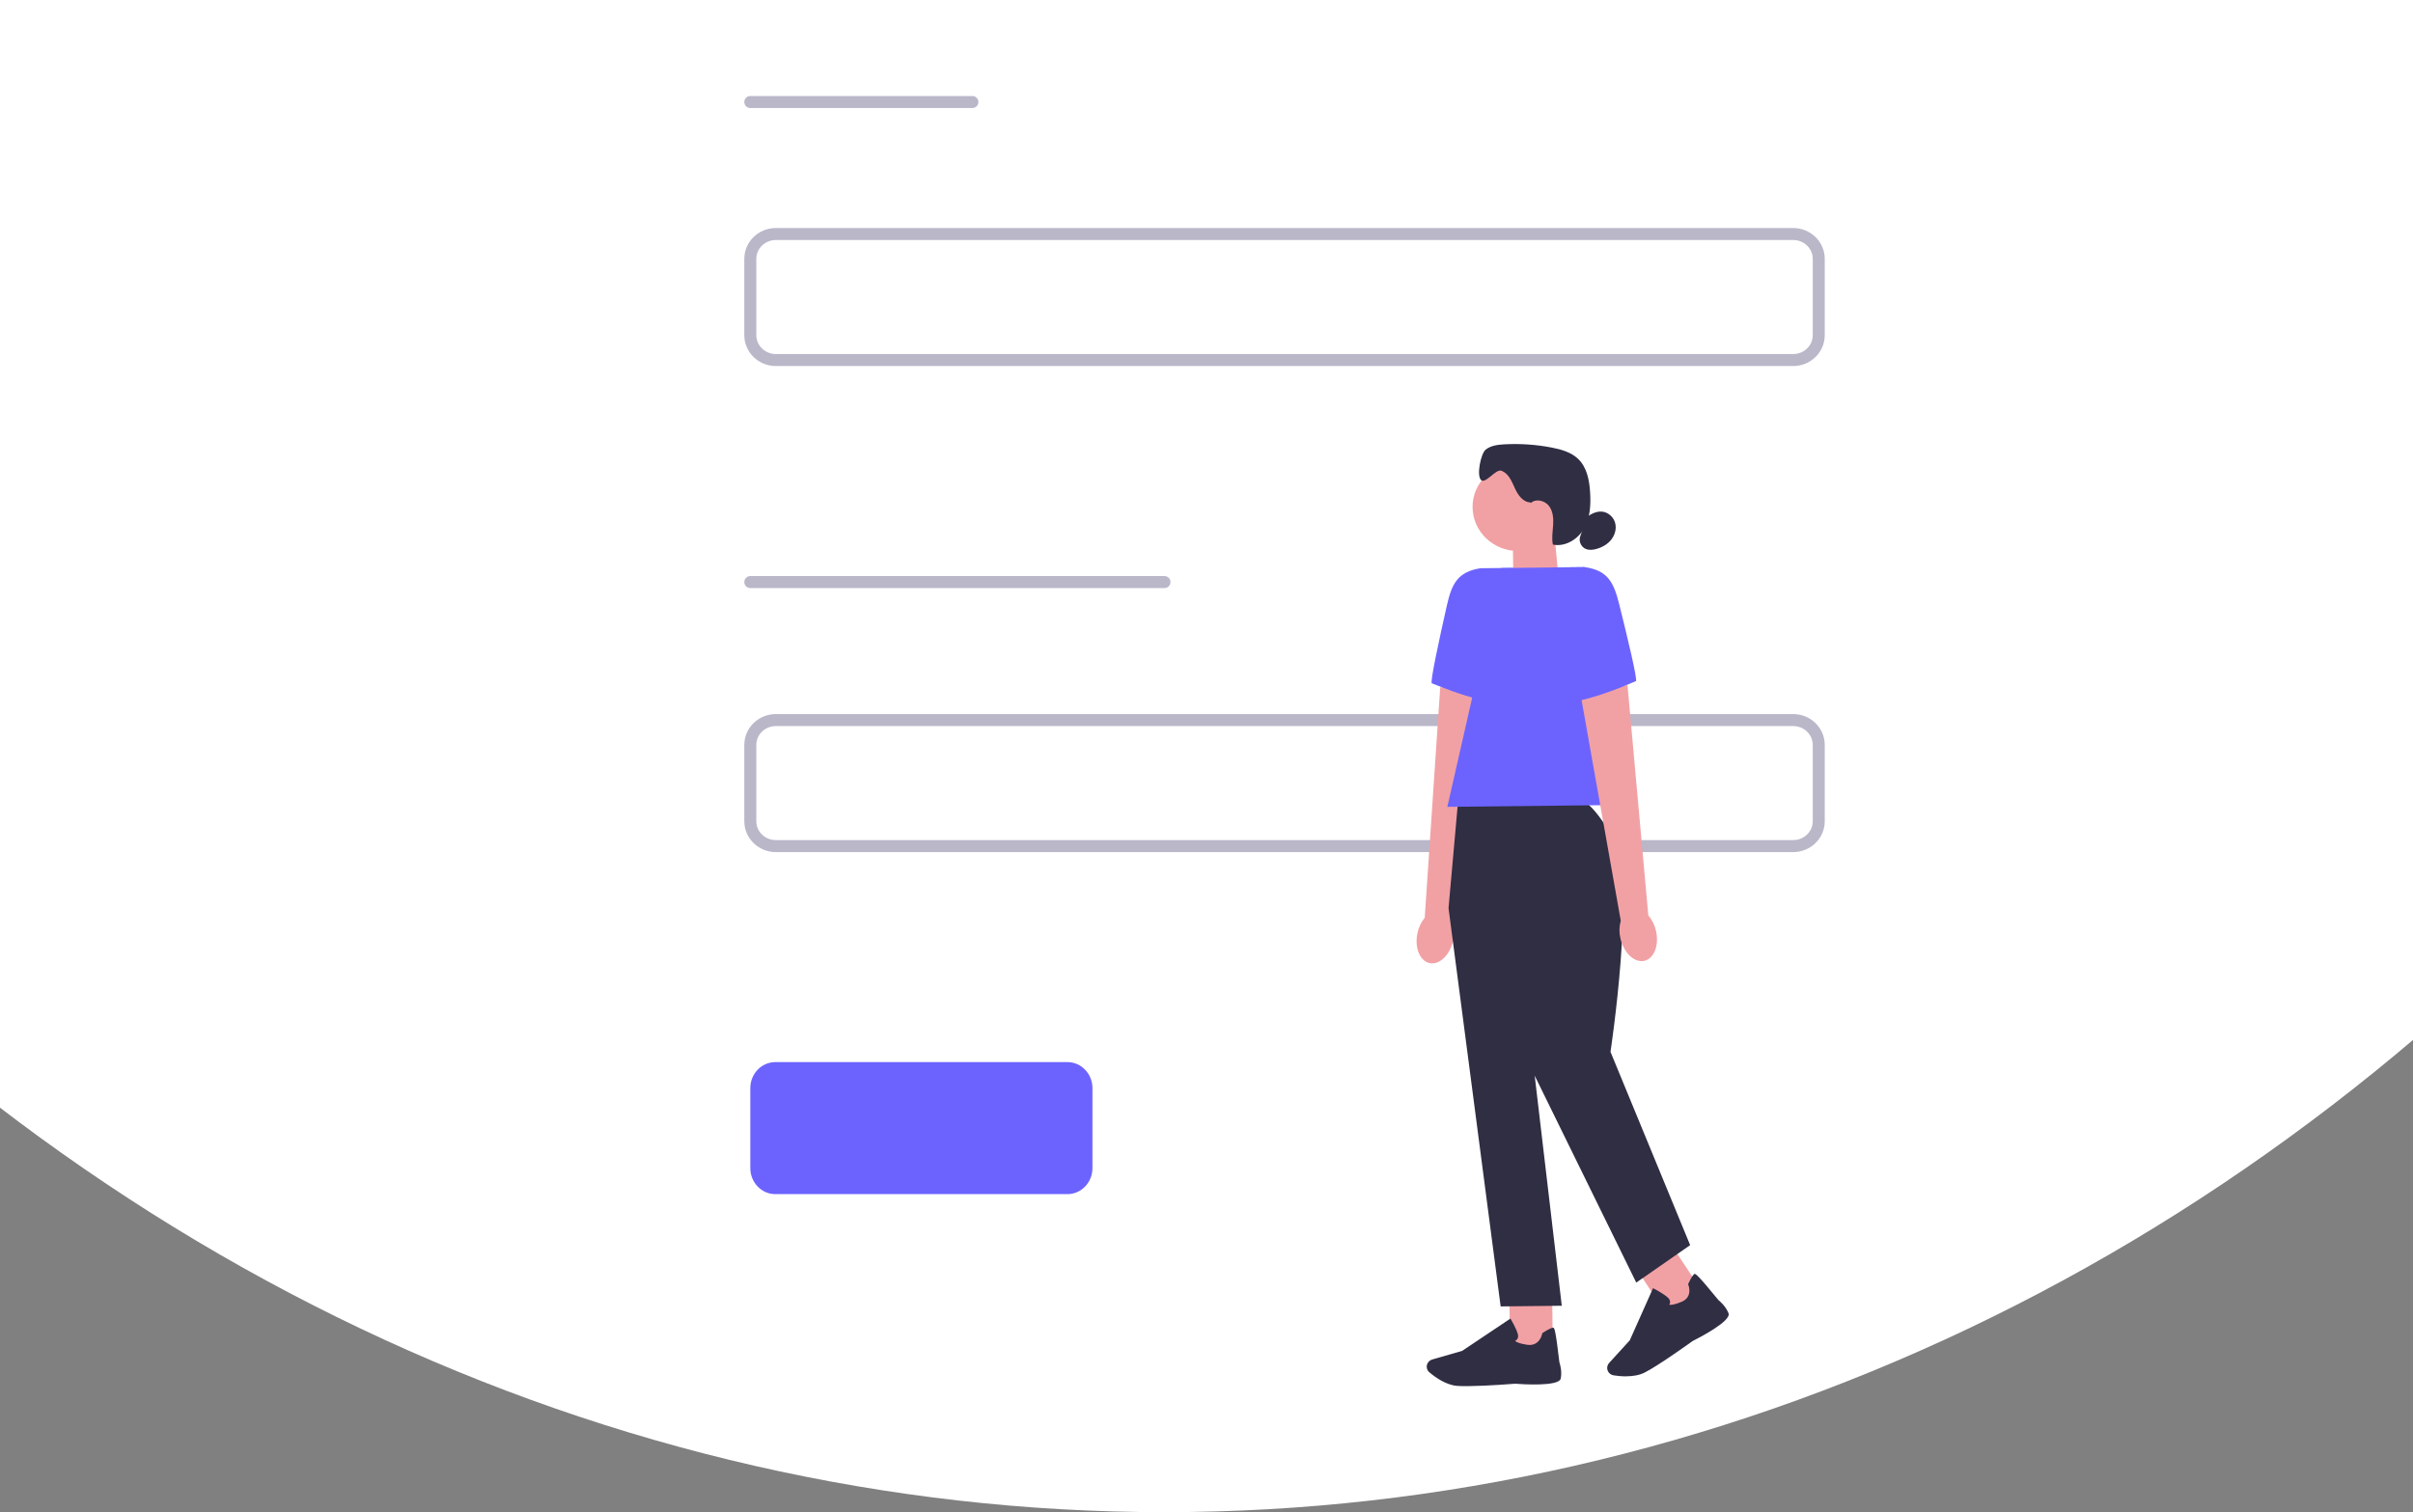 <svg width="402" height="252" viewBox="0 0 402 252" fill="none" xmlns="http://www.w3.org/2000/svg">
<rect x="0" y="0" width="402" height="252" fill="#808080" stroke="none"/>
<path d="M544 -150C544 -97.209 534.947 -44.934 517.358 3.839C499.769 52.612 473.988 96.928 441.487 134.257C408.987 171.586 370.403 201.197 327.939 221.4C285.475 241.602 239.963 252 194 252C148.037 252 102.525 241.602 60.061 221.4C17.597 201.197 -20.987 171.586 -53.487 134.257C-85.988 96.928 -111.769 52.612 -129.358 3.839C-146.947 -44.934 -156 -97.209 -156 -150L194 -150H544Z" fill="white"/>
<path d="M298.751 141H129.249C126.906 141 125 139.143 125 136.861V124.139C125 121.857 126.906 120 129.249 120H298.751C301.094 120 303 121.857 303 124.139V136.861C303 139.143 301.094 141 298.751 141Z" fill="white" stroke="#BAB7C9" stroke-width="2" stroke-linecap="round" stroke-linejoin="round"/>
<path d="M278.766 207.942L272.763 211.661L278.206 219.915L284.209 216.195L278.766 207.942Z" fill="#F1A1A4"/>
<path d="M259.727 96.998L252.144 99.508L252.025 88.895L258.926 88.821L259.727 96.998Z" fill="#F1A1A4"/>
<path d="M264.343 86.172C265.095 85.626 265.995 85.164 266.929 85.266C267.94 85.371 268.801 86.172 269.071 87.121C269.34 88.071 269.06 89.123 268.448 89.909C267.835 90.696 266.915 91.219 265.935 91.487C265.368 91.643 264.749 91.707 264.203 91.487C263.402 91.161 262.961 90.181 263.265 89.39" fill="#2F2E43"/>
<path d="M236.123 155.608C235.647 158.026 236.595 160.224 238.247 160.512C239.895 160.801 241.621 159.071 242.1 156.652C242.307 155.689 242.261 154.692 241.967 153.746L247.801 115.839L239.941 114.496L237.355 152.945C236.721 153.732 236.298 154.644 236.123 155.618L236.123 155.608Z" fill="#F1A1A4"/>
<path d="M252.004 94.638L246.649 94.695C242.87 95.289 241.866 97.259 241.05 100.882C239.801 106.407 238.205 113.77 238.541 113.872C239.076 114.042 248.235 118.098 252.872 117.094L252.007 94.638L252.004 94.638Z" fill="#6C63FF"/>
<path d="M258.58 215.117L251.455 215.194L251.568 224.989L258.693 224.912L258.58 215.117Z" fill="#F1A1A4"/>
<path d="M244.679 230.996C243.927 231.007 243.265 230.996 242.761 230.956C240.865 230.81 239.048 229.473 238.128 228.693C237.715 228.344 237.579 227.774 237.785 227.286C237.932 226.936 238.233 226.668 238.611 226.557L243.598 225.118L251.636 219.736L251.727 219.892C251.762 219.949 252.574 221.33 252.851 222.266C252.956 222.622 252.935 222.917 252.781 223.148C252.676 223.307 252.529 223.402 252.41 223.46C252.557 223.606 253.019 223.904 254.439 224.108C256.504 224.406 256.92 222.324 256.934 222.235L256.948 222.164L257.008 222.123C257.984 221.496 258.583 221.214 258.793 221.272C258.926 221.306 259.139 221.37 259.79 227.014C259.85 227.191 260.277 228.486 260.011 229.735C259.724 231.091 253.617 230.688 252.399 230.596C252.364 230.599 247.801 230.966 244.672 230.996H244.683L244.679 230.996Z" fill="#2F2E43"/>
<path d="M270.985 229.368C270.149 229.378 269.379 229.287 268.829 229.199C268.29 229.111 267.863 228.7 267.773 228.178C267.703 227.801 267.818 227.425 268.073 227.14L271.517 223.361L275.394 214.672L275.559 214.757C275.618 214.787 277.06 215.543 277.809 216.195C278.093 216.442 278.236 216.703 278.236 216.982C278.236 217.172 278.163 217.328 278.089 217.433C278.296 217.48 278.848 217.494 280.164 216.941C282.078 216.134 281.295 214.153 281.26 214.075L281.232 214.007L281.263 213.946C281.75 212.915 282.106 212.365 282.313 212.304C282.446 212.27 282.659 212.206 286.295 216.663C286.442 216.781 287.513 217.66 287.968 218.854C288.462 220.153 283.069 222.941 281.977 223.487C281.946 223.514 276.308 227.574 273.991 228.737C273.071 229.199 271.975 229.351 270.978 229.358L270.989 229.368L270.985 229.368Z" fill="#2F2E43"/>
<path d="M262.873 133.127L242.926 133.341L241.323 151.344L250.005 217.714L260.189 217.602L255.678 179.265L272.595 213.742L281.575 207.502L268.304 175.287C268.304 175.287 272.591 147.054 268.889 140.073C265.19 133.093 262.877 133.117 262.877 133.117V133.127L262.873 133.127Z" fill="#2F2E43"/>
<path d="M272.805 134.118L241.124 134.46L250.173 94.661L263.979 94.509L272.805 134.118Z" fill="#6C63FF"/>
<path d="M275.898 155.18C276.43 157.592 275.531 159.807 273.89 160.129C272.245 160.455 270.481 158.762 269.953 156.351C269.725 155.391 269.746 154.393 270.016 153.44L263.311 115.666L271.136 114.154L274.604 152.542C275.254 153.315 275.699 154.221 275.898 155.187V155.18Z" fill="#F1A1A4"/>
<path d="M258.628 94.566L263.983 94.509C267.772 95.024 268.822 96.971 269.725 100.576C271.101 106.074 272.861 113.397 272.532 113.509C271.996 113.686 262.94 117.939 258.282 117.037L258.635 94.566L258.628 94.566Z" fill="#6C63FF"/>
<path d="M252.91 91.826C257.098 91.826 260.494 88.535 260.494 84.476C260.494 80.416 257.098 77.126 252.91 77.126C248.722 77.126 245.327 80.416 245.327 84.476C245.327 88.535 248.722 91.826 252.91 91.826Z" fill="#F1A1A4"/>
<path d="M254.985 83.726C253.718 83.703 252.868 82.471 252.361 81.338C251.853 80.212 251.332 78.91 250.152 78.452C249.187 78.079 247.521 80.684 246.751 80.005C245.95 79.297 246.681 75.593 247.517 74.925C248.354 74.256 249.502 74.114 250.579 74.049C253.222 73.904 255.878 74.08 258.474 74.579C260.077 74.884 261.736 75.355 262.901 76.464C264.381 77.872 264.78 80.016 264.906 82.02C265.039 84.072 264.938 86.222 263.93 88.034C262.919 89.841 260.78 91.188 258.705 90.754C258.485 89.665 258.681 88.549 258.751 87.437C258.821 86.331 258.719 85.137 258.012 84.262C257.305 83.387 255.815 83.055 255.013 83.845" fill="#2F2E43"/>
<path d="M298.751 60H129.249C126.906 60 125 58.143 125 55.861V43.139C125 40.857 126.906 39 129.249 39H298.751C301.094 39 303 40.857 303 43.139V55.861C303 58.143 301.094 60 298.751 60Z" fill="white" stroke="#BAB7C9" stroke-width="2" stroke-linecap="round" stroke-linejoin="round"/>
<path d="M125 97H194" stroke="#BAB7C9" stroke-width="2" stroke-linecap="round" stroke-linejoin="round"/>
<path d="M125 17H162" stroke="#BAB7C9" stroke-width="2" stroke-linecap="round" stroke-linejoin="round"/>
<path d="M177.839 199H129.161C126.867 199 125 197.055 125 194.664V181.336C125 178.945 126.867 177 129.161 177H177.839C180.133 177 182 178.945 182 181.336V194.664C182 197.055 180.133 199 177.839 199Z" fill="#6C63FF"/>
</svg>
